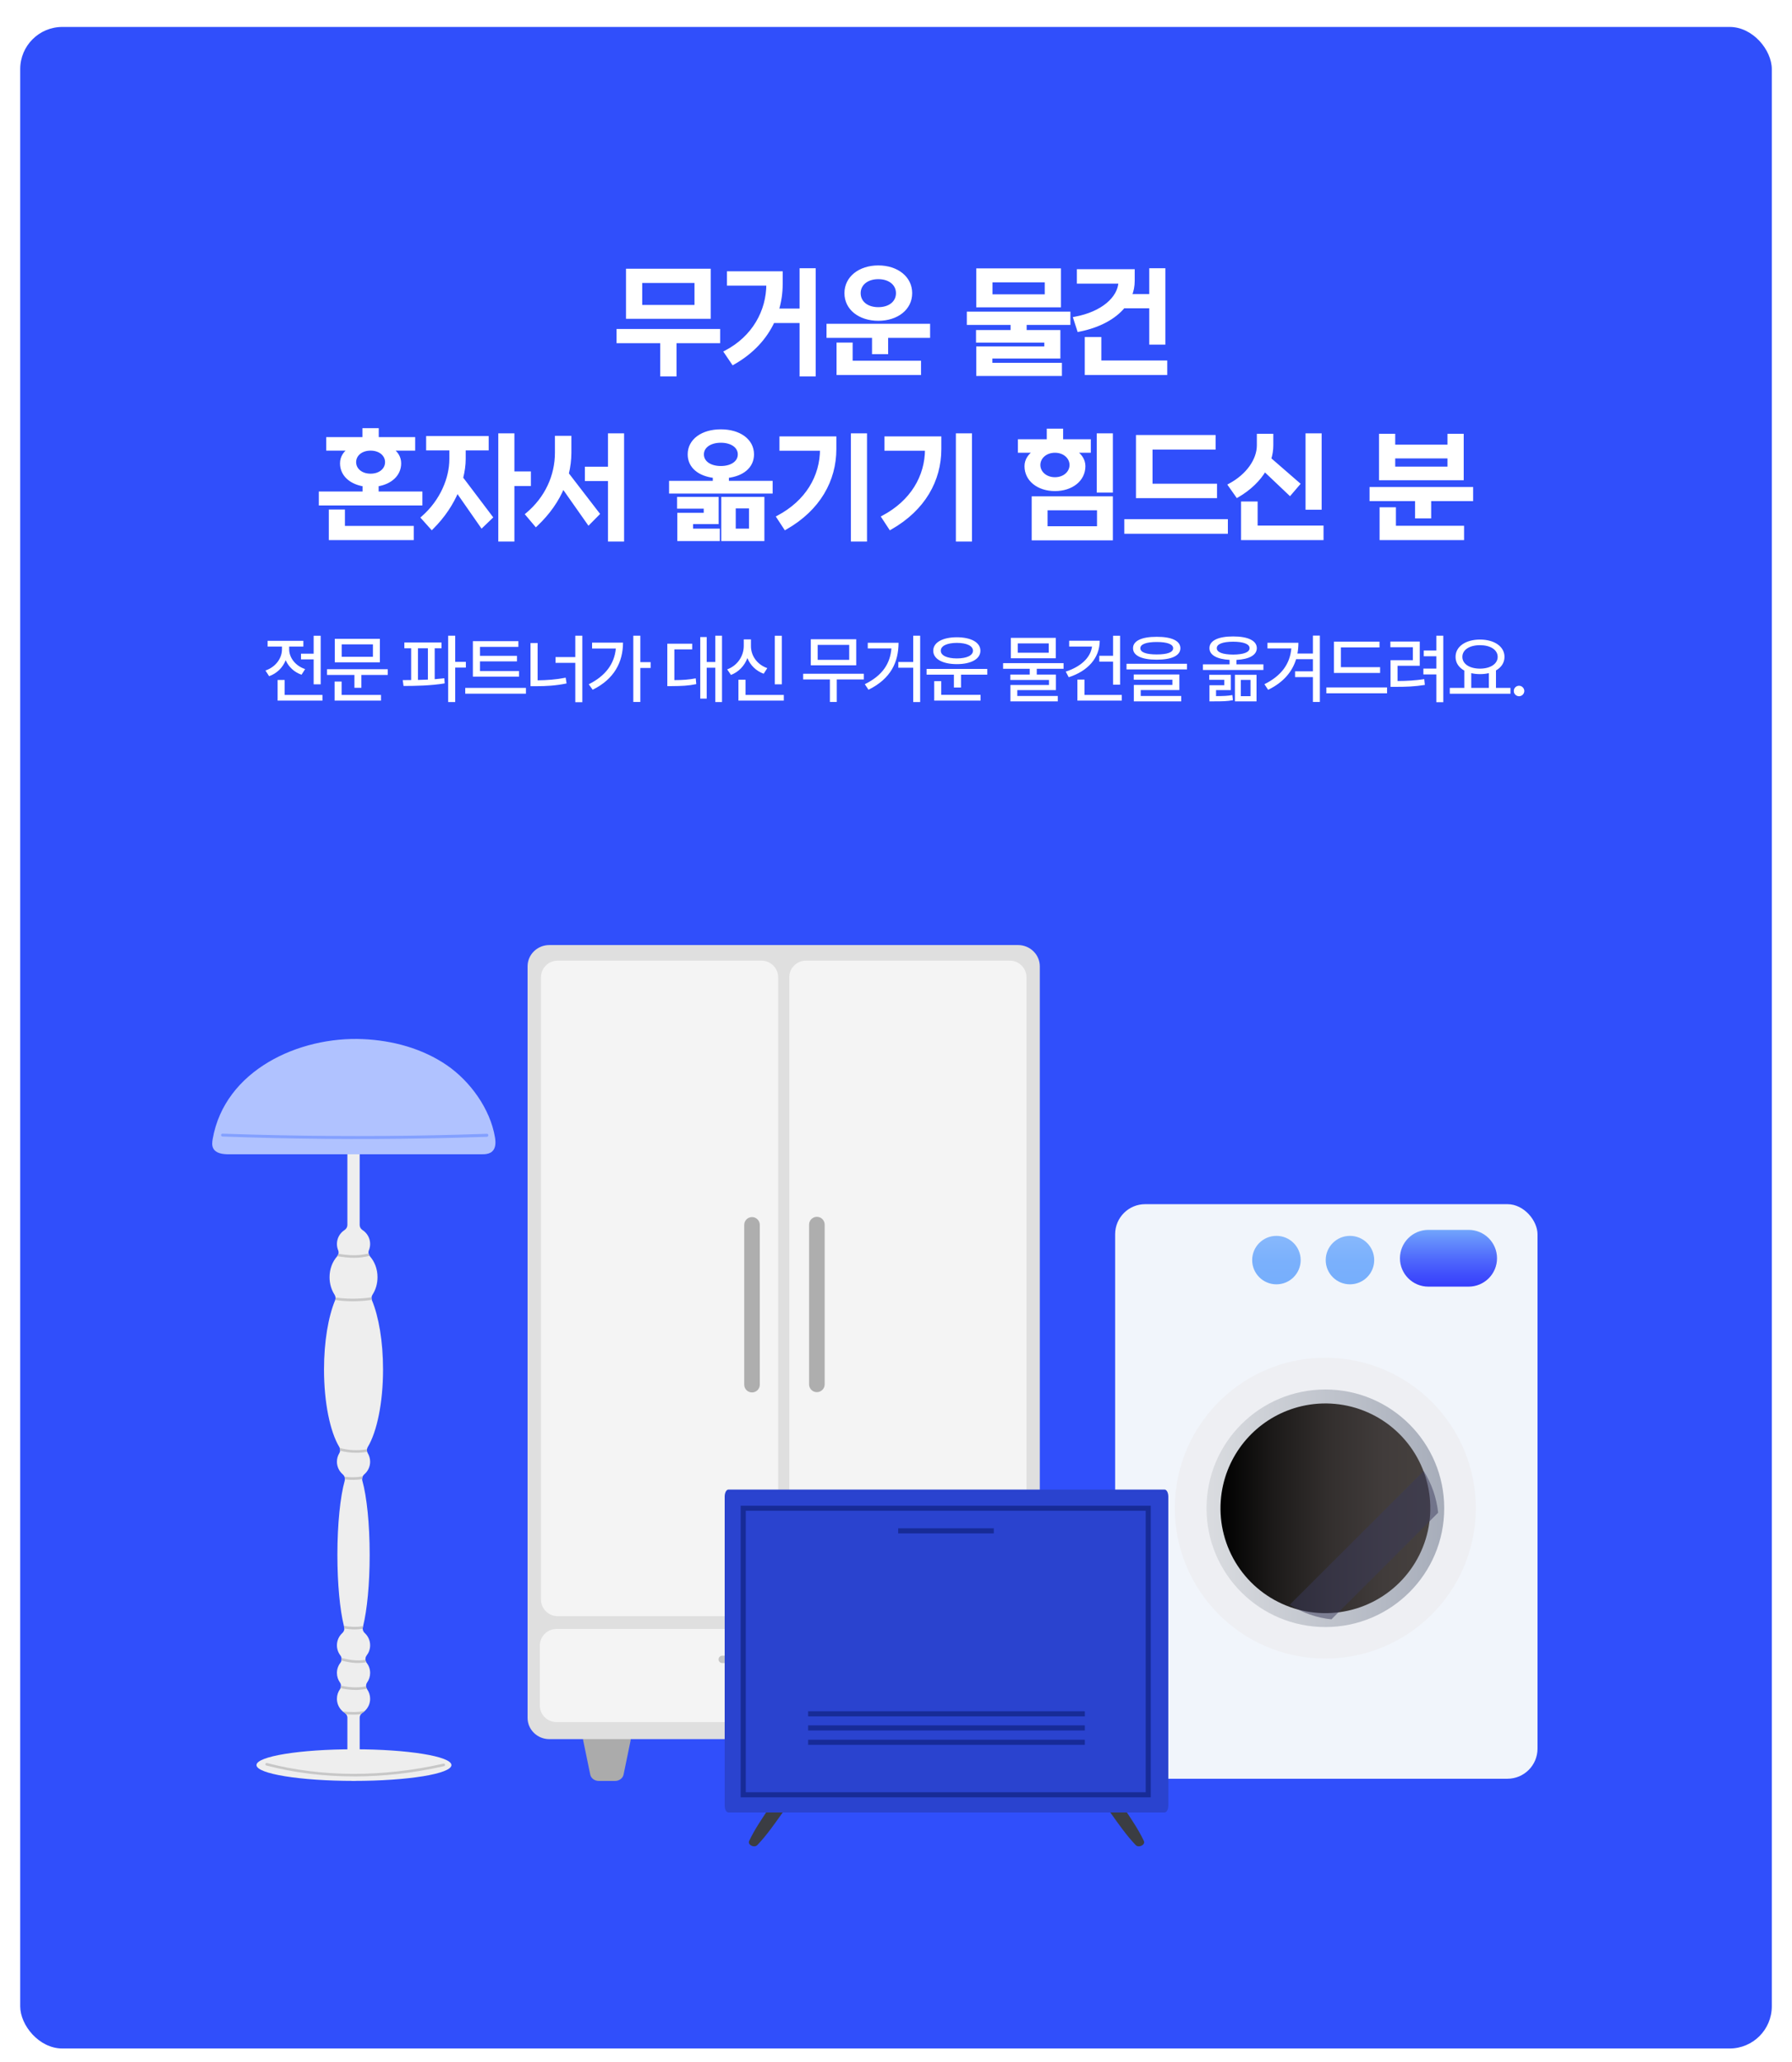 <svg width="1064" height="1224" viewBox="0 0 1064 1224" fill="none" xmlns="http://www.w3.org/2000/svg">
<g filter="url(#filter0_dd_33_1280)">
<rect x="12" y="2" width="1040" height="1200" rx="25" fill="#304FFB"/>
<path d="M268.045 1033.77C268.045 1038.96 242.141 1043.16 210.167 1043.16C178.193 1043.16 152.289 1038.96 152.289 1033.77C152.289 1028.58 178.193 1024.39 210.167 1024.39C242.141 1024.39 268.045 1028.58 268.045 1033.77Z" fill="#EEEEEE"/>
<path d="M215.384 862.358C215.125 862.86 214.988 863.423 215.004 863.986C215.004 864.29 215.034 864.609 215.125 864.898C217.757 874.283 219.491 890.514 219.491 908.995C219.491 926.305 217.97 941.638 215.612 951.221C215.566 951.419 215.521 951.616 215.475 951.799C215.384 952.134 215.353 952.468 215.353 952.818C215.384 953.776 215.81 954.719 216.555 955.389C218.533 957.199 219.765 959.785 219.765 962.66C219.765 964.926 219.004 967.01 217.711 968.683C217.133 969.428 216.89 970.356 216.996 971.254C217.042 971.756 217.194 972.258 217.468 972.699C217.544 972.821 217.62 972.942 217.711 973.064C219.004 974.737 219.765 976.821 219.765 979.087C219.765 981.187 219.111 983.134 217.985 984.731C217.513 985.4 217.3 986.221 217.361 987.012C217.392 987.53 217.544 988.016 217.802 988.473C217.848 988.579 217.909 988.686 217.985 988.777C219.111 990.374 219.765 992.321 219.765 994.42C219.765 997.234 218.593 999.759 216.692 1001.55C216.266 1001.98 215.779 1002.35 215.277 1002.68C214.912 1002.92 214.578 1003.21 214.319 1003.55C213.848 1004.16 213.559 1004.89 213.559 1005.68V1039.51C213.559 1040.51 213.148 1041.42 212.494 1042.09C211.824 1042.75 210.912 1043.16 209.908 1043.16C207.885 1043.16 206.257 1041.53 206.257 1039.51V1005.68C206.257 1004.93 206.014 1004.23 205.573 1003.65C205.299 1003.27 204.949 1002.94 204.538 1002.68C204.189 1002.45 203.839 1002.19 203.519 1001.93C201.39 1000.11 200.051 997.432 200.051 994.42C200.051 992.321 200.705 990.374 201.831 988.777C201.968 988.579 202.089 988.366 202.181 988.138C202.394 987.667 202.485 987.149 202.454 986.647C202.454 985.963 202.242 985.294 201.831 984.731C200.705 983.134 200.051 981.187 200.051 979.087C200.051 976.821 200.812 974.737 202.105 973.064C202.424 972.668 202.622 972.212 202.728 971.741C202.88 971.223 202.896 970.676 202.774 970.159C202.667 969.626 202.454 969.124 202.105 968.683C200.812 967.01 200.051 964.926 200.051 962.66C200.051 959.785 201.283 957.199 203.261 955.389C204.036 954.689 204.462 953.731 204.462 952.727C204.462 952.407 204.417 952.103 204.341 951.799C204.28 951.586 204.234 951.358 204.173 951.13C201.831 941.547 200.325 926.244 200.325 908.995C200.325 890.514 202.059 874.283 204.691 864.898C204.767 864.67 204.797 864.427 204.797 864.183C204.843 863.651 204.751 863.103 204.554 862.617C204.325 862.069 203.976 861.567 203.504 861.171C201.39 859.361 200.051 856.684 200.051 853.688C200.051 851.847 200.568 850.113 201.451 848.638C201.724 848.181 201.892 847.664 201.937 847.162C201.983 846.615 201.907 846.052 201.709 845.519C201.633 845.291 201.527 845.078 201.405 844.88C196.02 835.906 192.385 818.702 192.385 798.928C192.385 782.302 194.955 767.502 198.971 757.858C198.986 757.812 199.017 757.752 199.032 757.706C199.215 757.219 199.26 756.702 199.199 756.185C199.154 755.607 198.956 755.014 198.621 754.512C196.781 751.652 195.67 748.062 195.67 744.168C195.67 739.316 197.374 734.95 200.112 731.847C200.158 731.802 200.203 731.756 200.218 731.695C200.584 731.284 200.827 730.798 200.933 730.28C201.116 729.596 201.07 728.866 200.781 728.166C200.31 727.025 200.051 725.763 200.051 724.455C200.051 720.986 201.831 717.959 204.538 716.195C205.573 715.526 206.257 714.431 206.257 713.198V657.861C206.257 656.857 206.668 655.944 207.322 655.275C207.991 654.621 208.904 654.21 209.908 654.21C211.931 654.21 213.559 655.853 213.559 657.861V713.198C213.559 714.431 214.243 715.526 215.277 716.195C217.985 717.959 219.765 720.986 219.765 724.455C219.765 725.763 219.506 727.025 219.035 728.166C218.776 728.79 218.715 729.459 218.837 730.098C218.928 730.6 219.126 731.087 219.46 731.512C219.521 731.634 219.613 731.741 219.704 731.847C222.442 734.95 224.145 739.316 224.145 744.168C224.145 748.062 223.035 751.652 221.194 754.512C220.875 754.998 220.677 755.546 220.616 756.094C220.54 756.611 220.586 757.128 220.753 757.615C220.784 757.691 220.814 757.782 220.845 757.858C224.86 767.502 227.431 782.302 227.431 798.928C227.431 818.702 223.796 835.906 218.411 844.88C218.152 845.322 217.97 845.793 217.909 846.28C217.833 846.782 217.863 847.314 218 847.801C218.091 848.09 218.213 848.364 218.365 848.638C219.247 850.113 219.765 851.847 219.765 853.688C219.765 856.684 218.426 859.361 216.312 861.171C215.916 861.506 215.597 861.902 215.384 862.358Z" fill="#EEEEEE"/>
<path d="M220.754 757.615C216.449 758.269 212.388 758.436 209.269 758.436C205.679 758.436 202.333 758.178 199.032 757.706C199.215 757.219 199.26 756.702 199.2 756.185C202.455 756.657 205.756 756.915 209.269 756.915C212.357 756.915 216.373 756.748 220.617 756.094C220.541 756.611 220.586 757.128 220.754 757.615Z" fill="#C7C7C7"/>
<path d="M219.461 731.512C218.046 731.832 216.525 732.121 214.852 732.349C213.3 732.547 211.749 732.638 210.182 732.638C206.851 732.638 203.52 732.227 200.219 731.695C200.584 731.284 200.827 730.797 200.934 730.28C205.512 730.995 210.136 731.451 214.654 730.843C216.16 730.645 217.559 730.387 218.837 730.098C218.928 730.6 219.126 731.086 219.461 731.512Z" fill="#C7C7C7"/>
<path d="M218.001 847.801C215.841 848.181 213.651 848.364 211.46 848.364C208.251 848.364 205.041 847.953 201.938 847.162C201.984 846.615 201.908 846.052 201.71 845.52C206.958 846.98 212.555 847.238 217.91 846.28C217.834 846.782 217.864 847.314 218.001 847.801Z" fill="#C7C7C7"/>
<path d="M215.385 862.358C215.126 862.86 214.989 863.423 215.005 863.986C215.005 864.001 214.959 864.001 214.944 864.001C213.149 864.321 211.324 864.458 209.513 864.458C207.932 864.458 206.35 864.351 204.798 864.184C204.844 863.651 204.752 863.104 204.555 862.617C207.886 863.012 211.339 863.089 214.685 862.495C214.913 862.45 215.157 862.404 215.385 862.358Z" fill="#C7C7C7"/>
<path d="M215.613 951.22C215.567 951.418 215.521 951.616 215.476 951.798C215.384 952.133 215.354 952.467 215.354 952.817C215.263 952.848 215.156 952.863 215.065 952.878C213.605 953.137 212.129 953.243 210.654 953.243C208.57 953.243 206.501 953.03 204.463 952.726C204.463 952.407 204.417 952.102 204.341 951.798C204.28 951.585 204.235 951.357 204.174 951.129C207.672 951.692 211.323 951.996 214.806 951.388C215.08 951.342 215.339 951.281 215.613 951.22Z" fill="#C7C7C7"/>
<path d="M217.468 972.698C215.932 973.018 214.304 973.17 212.631 973.17C212.266 973.17 211.901 973.155 211.536 973.155C208.539 973.033 205.603 972.47 202.729 971.74C202.881 971.223 202.896 970.675 202.774 970.158C205.664 970.934 208.615 971.512 211.597 971.634C213.483 971.71 215.293 971.588 216.996 971.253C217.042 971.755 217.194 972.257 217.468 972.698Z" fill="#C7C7C7"/>
<path d="M217.803 988.472C216.145 988.837 214.411 989.065 212.632 989.141C212.175 989.141 211.719 989.172 211.247 989.172C208.084 989.172 204.996 988.73 202.182 988.137C202.395 987.666 202.486 987.148 202.455 986.646C205.589 987.316 209.057 987.772 212.571 987.62C214.229 987.544 215.826 987.346 217.362 987.012C217.393 987.529 217.545 988.015 217.803 988.472Z" fill="#C7C7C7"/>
<path d="M216.692 1001.55C216.266 1001.98 215.78 1002.35 215.278 1002.68C214.913 1002.92 214.578 1003.21 214.319 1003.55C212.844 1003.75 211.338 1003.82 209.802 1003.82C208.402 1003.82 206.988 1003.76 205.573 1003.65C205.299 1003.27 204.949 1002.94 204.539 1002.68C204.189 1002.45 203.839 1002.19 203.52 1001.93C208.098 1002.41 212.646 1002.56 216.692 1001.55Z" fill="#C7C7C7"/>
<path d="M210.258 1040.49C192.233 1040.49 174.694 1038.33 158.145 1034.03C157.734 1033.92 157.491 1033.51 157.597 1033.1C157.704 1032.69 158.13 1032.45 158.525 1032.55C190.894 1041 227.127 1041.12 263.299 1032.92C263.71 1032.81 264.12 1033.09 264.212 1033.5C264.303 1033.91 264.044 1034.32 263.633 1034.41C245.7 1038.47 227.735 1040.51 210.243 1040.51L210.258 1040.49Z" fill="#C7C7C7"/>
<path d="M287.535 671.15C286.844 671.2 286.153 671.2 285.478 671.2C235.648 671.2 185.817 671.2 135.986 671.2C132.412 671.2 128.097 670.762 126.546 667.542C125.754 665.89 125.973 663.952 126.276 662.148C133.441 621.218 177.54 601.141 215.486 602.827C233.085 603.602 250.752 608.356 265.283 618.302C279.056 627.725 291.024 644.11 293.873 661.035C294.379 664.019 294.463 667.542 292.188 669.565C290.923 670.678 289.238 671.049 287.518 671.167L287.535 671.15Z" fill="#B0C2FF"/>
<g style="mix-blend-mode:multiply" opacity="0.5">
<path d="M289.085 659.03C248.324 660.463 207.529 660.732 166.751 659.906C155.186 659.67 143.639 659.367 132.075 658.962C130.996 658.929 130.996 660.614 132.075 660.648C172.836 662.148 213.631 662.502 254.41 661.744C265.974 661.525 277.521 661.221 289.085 660.834C290.249 660.8 290.249 658.996 289.085 659.03Z" fill="#567DFF"/>
</g>
<path d="M346.293 1019.25L350.455 1039.41C350.904 1041.6 353.063 1043.2 355.586 1043.2H365.114C367.629 1043.2 369.788 1041.61 370.245 1039.41L374.407 1019.25C374.99 1016.42 372.531 1013.8 369.276 1013.8H351.424C348.169 1013.8 345.71 1016.42 346.293 1019.25Z" fill="#ABABAB"/>
<path d="M589.82 1019.25L585.659 1039.41C585.209 1041.6 583.05 1043.2 580.528 1043.2H570.999C568.484 1043.2 566.325 1041.61 565.868 1039.41L561.706 1019.25C561.123 1016.42 563.582 1013.8 566.837 1013.8H584.689C587.944 1013.8 590.403 1016.42 589.82 1019.25Z" fill="#ABABAB"/>
<path d="M604.479 1018.37H326.152C319.027 1018.37 313.25 1012.72 313.25 1005.74V559.631C313.25 552.654 319.027 547 326.152 547H604.479C611.604 547 617.381 552.654 617.381 559.631V1005.74C617.381 1012.72 611.604 1018.37 604.479 1018.37Z" fill="#DFDFDF"/>
<path d="M452.124 556.254H331.101C325.633 556.254 321.201 560.682 321.201 566.145V935.483C321.201 940.946 325.633 945.374 331.101 945.374H452.124C457.591 945.374 462.024 940.946 462.024 935.483V566.145C462.024 560.682 457.591 556.254 452.124 556.254Z" fill="#F4F4F4"/>
<path d="M599.557 556.254H478.533C473.066 556.254 468.634 560.682 468.634 566.145V935.483C468.634 940.946 473.066 945.374 478.533 945.374H599.557C605.024 945.374 609.456 940.946 609.456 935.483V566.145C609.456 560.682 605.024 556.254 599.557 556.254Z" fill="#F4F4F4"/>
<path d="M599.159 952.973H330.425C324.958 952.973 320.525 957.401 320.525 962.863V998.371C320.525 1003.83 324.958 1008.26 330.425 1008.26H599.159C604.627 1008.26 609.059 1003.83 609.059 998.371V962.863C609.059 957.401 604.627 952.973 599.159 952.973Z" fill="#F4F4F4"/>
<path d="M451.13 807.941C451.13 810.492 449.057 812.563 446.504 812.563C443.942 812.563 441.877 810.492 441.877 807.941V713.104C441.877 710.553 443.95 708.481 446.504 708.481C449.065 708.481 451.13 710.553 451.13 713.104V807.941Z" fill="#AEAEAE"/>
<path d="M489.644 807.779C489.644 810.33 487.571 812.401 485.017 812.401C482.456 812.401 480.391 810.33 480.391 807.779V712.942C480.391 710.39 482.464 708.319 485.017 708.319C487.579 708.319 489.644 710.39 489.644 712.942V807.779Z" fill="#AEAEAE"/>
<path d="M504.136 971.025C504.136 972.222 503.166 973.191 501.968 973.191H428.802C427.604 973.191 426.635 972.222 426.635 971.025C426.635 969.828 427.604 968.859 428.802 968.859H501.968C503.166 968.859 504.136 969.828 504.136 971.025Z" fill="#C5C5C5"/>
<rect x="662.115" y="700.812" width="250.781" height="341.062" rx="17.833" fill="#F1F5FB"/>
<path d="M871.998 716.068H848.075C838.766 716.068 831.219 723.609 831.219 732.911C831.219 742.213 838.766 749.754 848.075 749.754H871.998C881.308 749.754 888.855 742.213 888.855 732.911C888.855 723.609 881.308 716.068 871.998 716.068Z" fill="url(#paint0_linear_33_1280)"/>
<path d="M801.537 748.39C809.487 748.39 815.932 741.95 815.932 734.005C815.932 726.061 809.487 719.621 801.537 719.621C793.586 719.621 787.141 726.061 787.141 734.005C787.141 741.95 793.586 748.39 801.537 748.39Z" fill="url(#paint1_linear_33_1280)"/>
<path d="M757.876 748.392C765.827 748.392 772.272 741.952 772.272 734.007C772.272 726.063 765.827 719.623 757.876 719.623C749.926 719.623 743.48 726.063 743.48 734.007C743.48 741.952 749.926 748.392 757.876 748.392Z" fill="url(#paint2_linear_33_1280)"/>
<path d="M876.09 886.748C879.129 837.529 841.66 795.168 792.402 792.132C743.144 789.096 700.75 826.534 697.711 875.753C694.672 924.971 732.14 967.332 781.398 970.369C830.657 973.405 873.051 935.967 876.09 886.748Z" fill="#EEEFF3"/>
<path d="M786.935 951.836C825.908 951.836 857.501 920.267 857.501 881.326C857.501 842.385 825.908 810.816 786.935 810.816C747.963 810.816 716.369 842.385 716.369 881.326C716.369 920.267 747.963 951.836 786.935 951.836Z" fill="url(#paint3_linear_33_1280)"/>
<path d="M772.697 820.752C785.886 817.653 799.727 818.935 812.121 824.404C824.515 829.873 834.787 839.23 841.38 851.057C847.973 862.884 850.527 876.537 848.655 889.945C846.783 903.353 840.587 915.786 831.006 925.359C821.426 934.932 808.983 941.122 795.564 942.993C782.145 944.863 768.482 942.312 756.645 935.724C744.809 929.137 735.444 918.873 729.971 906.489C724.498 894.104 723.215 880.275 726.316 867.096C728.974 855.828 734.722 845.523 742.914 837.337C751.107 829.151 761.42 823.408 772.697 820.752Z" fill="url(#paint4_linear_33_1280)"/>
<g style="mix-blend-mode:screen" opacity="0.5">
<path d="M853.894 883.952L790.535 947.26C781.724 946.327 773.249 943.371 765.771 938.622L845.305 859.208C850.04 866.683 852.979 875.152 853.894 883.952Z" fill="#3A3959"/>
</g>
<path d="M449.644 1081.28C455.235 1075.42 459.727 1068.88 464.359 1062.44C467.33 1058.31 470.207 1054.09 473.084 1049.92C474.558 1047.77 476.547 1045.55 475.868 1042.91C475.424 1041.23 473.201 1040.24 471.33 1040.68C468.429 1041.37 467.049 1044.09 465.622 1046.13C462.721 1050.31 459.82 1054.48 457.013 1058.71C452.638 1065.27 448.124 1071.8 444.802 1078.83C443.726 1081.11 447.843 1083.14 449.644 1081.26V1081.28Z" fill="#3B3D43"/>
<path d="M679.173 1078.82C675.852 1071.79 671.338 1065.27 666.965 1058.71C664.158 1054.47 661.235 1050.32 658.358 1046.13C656.931 1044.07 655.551 1041.35 652.651 1040.68C650.804 1040.24 648.558 1041.23 648.114 1042.91C647.412 1045.52 649.4 1047.77 650.897 1049.92C653.797 1054.11 656.651 1058.3 659.621 1062.43C664.228 1068.85 668.742 1075.41 674.332 1081.27C676.109 1083.13 680.249 1081.12 679.173 1078.84V1078.82Z" fill="#3B3D43"/>
<path d="M691.478 870.229H432.495C431.272 870.229 430.281 872.087 430.281 874.379V1057.77C430.281 1060.06 431.272 1061.92 432.495 1061.92H691.478C692.701 1061.92 693.692 1060.06 693.692 1057.77V874.379C693.692 872.087 692.701 870.229 691.478 870.229Z" fill="#2A43CF"/>
<path d="M683.26 1052.92H439.771V879.818H683.26V1052.92ZM442.77 1049.9H680.262V882.817H442.794V1049.9H442.77Z" fill="#172B97"/>
<path d="M590.067 893.224H533.299V896.247H590.067V893.224Z" fill="#172B97"/>
<path d="M644.117 1001.83H479.834V1004.85H644.117V1001.83Z" fill="#172B97"/>
<path d="M644.117 1018.73H479.834V1021.75H644.117V1018.73Z" fill="#172B97"/>
<path d="M644.117 1010.2H479.834V1013.23H644.117V1010.2Z" fill="#172B97"/>
<path d="M420.988 174.24V146.52H372.688V174.24H420.988ZM380.318 152.96H413.358V168.01H380.318V152.96ZM367.088 188.73H392.988V208.47H400.688V188.73H426.588V182.29H367.088V188.73ZM483.319 208.47V146.24H475.759V170.18H461.409C462.949 165.14 463.719 159.89 463.719 154.57V148.06H432.639V154.57H456.019C456.019 170.74 447.549 186.35 430.889 195.03L435.299 201.54C446.709 195.1 454.479 186.42 458.959 176.76H475.759V208.47H483.319ZM521.499 175.43C532.629 175.43 540.609 169.06 540.609 160.03C540.609 151 532.629 144.56 521.499 144.56C510.369 144.56 502.389 151 502.389 160.03C502.389 169.06 510.369 175.43 521.499 175.43ZM521.499 169.34C514.569 169.34 510.019 165.49 510.019 160.03C510.019 154.64 514.569 150.72 521.499 150.72C528.429 150.72 532.979 154.64 532.979 160.03C532.979 165.49 528.429 169.34 521.499 169.34ZM491.749 185.58H518.769V195.24H526.329V185.58H551.249V179.21H491.749V185.58ZM545.859 207.63V201.12H505.259V190.34H497.699V207.63H545.859ZM628.951 167.45V146.31H580.651V167.45H628.951ZM588.281 152.61H621.321V161.71H588.281V152.61ZM629.511 208.19V202.38H588.211V197.83H628.601V182.92H608.581V177.88H634.551V172H575.051V177.88H601.021V182.92H580.511V188.38H621.041V192.65H580.651V208.19H629.511ZM690.931 189.57V146.24H683.371V161.57H670.981C672.171 158.77 672.731 155.76 672.731 152.68V146.8H640.391V153.38H665.101C664.681 163.04 654.601 172 638.291 175.01L640.531 181.94C652.641 179.56 661.671 174.52 667.061 168.01H683.371V189.57H690.931ZM692.051 207.63V200.98H652.921V187.05H645.081V207.63H692.051ZM249.791 285.05V278.75H223.821V273.78C231.801 272.59 237.191 267.76 237.191 261.04C237.191 257.4 235.231 254.46 231.941 252.5H245.521V246.48H223.891V241.16H216.191V246.48H194.701V252.5H208.141C204.851 254.46 202.891 257.4 202.891 261.04C202.891 267.76 208.281 272.59 216.261 273.78V278.75H190.291V285.05H249.791ZM220.041 268.18C214.511 268.18 210.451 264.89 210.451 260.34C210.451 255.79 214.511 252.5 220.041 252.5C225.571 252.5 229.631 255.79 229.631 260.34C229.631 264.89 225.571 268.18 220.041 268.18ZM244.681 305.63V299.19H203.801V289.46H196.241V305.63H244.681ZM304.421 306.47V273.5H314.221V266.85H304.421V244.24H296.861V306.47H304.421ZM254.021 245.85V252.36H267.811V258.52C267.811 269.65 262.491 283.3 251.011 293.31L256.401 299.33C263.331 292.47 268.301 284.84 271.451 277.28L286.081 298.28L291.541 293.03L273.971 269.79C274.951 265.87 275.511 262.09 275.511 258.52V252.36H289.161V245.85H254.021ZM369.551 306.47V244.24H361.991V264.05H348.271V270.56H361.991V306.47H369.551ZM330.491 245.71V254.67C330.491 268.53 324.471 281.76 312.991 291.35L318.241 297.58C325.591 290.65 330.981 282.95 334.271 274.83L349.531 296.53L354.991 291L336.721 267.27C337.701 263.14 338.261 258.87 338.261 254.67V245.71H330.491ZM457.754 277.98V272.45H431.784V268.74C440.674 267.76 446.694 263.07 446.694 255.72C446.694 247.39 438.924 241.86 428.004 241.86C417.084 241.86 409.314 247.39 409.314 255.72C409.314 263.07 415.334 267.76 424.224 268.74V272.45H398.254V277.98H457.754ZM428.004 263.63C421.494 263.63 416.944 260.48 416.944 255.72C416.944 251.03 421.494 247.81 428.004 247.81C434.514 247.81 439.064 251.03 439.064 255.72C439.064 260.48 434.514 263.63 428.004 263.63ZM426.394 306.19V300.8H410.504V296.11H425.694V281.97H403.014V286.94H418.834V291.42H403.154V306.19H426.394ZM452.854 306.19V281.97H429.264V306.19H452.854ZM435.844 286.8H445.714V300.8H435.844V286.8ZM513.784 306.47V244.24H506.224V306.47H513.784ZM466.324 299.47C486.274 288.13 495.584 270.91 495.584 252.57V246.06H463.804V252.57H487.884C487.884 269.02 479.064 283.93 462.054 292.96L466.324 299.47ZM576.114 306.47V244.24H568.554V306.47H576.114ZM528.654 299.47C548.604 288.13 557.914 270.91 557.914 252.57V246.06H526.134V252.57H550.214C550.214 269.02 541.394 283.93 524.384 292.96L528.654 299.47ZM626.376 276.51C636.456 276.51 643.456 270.63 643.456 262.72C643.456 259.08 641.286 255.86 637.646 253.76H646.676V247.74H630.226V241.44H622.526V247.74H605.376V253.76H615.106C611.466 255.86 609.296 259.08 609.296 262.72C609.296 270.63 616.296 276.51 626.376 276.51ZM659.766 277.42V244.24H652.206V277.42H659.766ZM626.376 270.28C620.776 270.28 616.716 266.57 616.716 262.02C616.716 257.47 620.776 253.76 626.376 253.76C631.976 253.76 636.036 257.47 636.036 262.02C636.036 266.57 631.976 270.28 626.376 270.28ZM659.766 305.77V281.62H613.566V305.77H659.766ZM620.986 287.92H652.346V299.4H620.986V287.92ZM721.606 280.71V274.13H683.316V251.87H720.766V245.22H675.476V280.71H721.606ZM728.046 301.85V295.2H668.546V301.85H728.046ZM783.727 287.57V244.24H776.167V287.57H783.727ZM747.257 244.52V250.33C747.257 259.01 740.887 268.25 730.177 273.99L734.657 280.36C742.007 276.09 747.467 270.7 750.897 264.89L765.877 279.1L770.847 273.29L753.767 258.45C754.607 255.79 755.027 253.06 755.027 250.33V244.52H747.257ZM784.847 305.63V298.98H745.717V284.7H737.877V305.63H784.847ZM827.409 244.52H819.779V270.07H868.079V244.52H860.449V250.96H827.409V244.52ZM827.409 263.98V257.12H860.449V263.98H827.409ZM814.179 282.46H841.199V292.75H848.759V282.46H873.679V276.09H814.179V282.46ZM868.289 305.63V299.12H827.829V288.13H820.129V305.63H868.289Z" fill="white"/>
<path d="M420.988 174.24V175.24H421.988V174.24H420.988ZM420.988 146.52H421.988V145.52H420.988V146.52ZM372.688 146.52V145.52H371.688V146.52H372.688ZM372.688 174.24H371.688V175.24H372.688V174.24ZM380.318 152.96V151.96H379.318V152.96H380.318ZM413.358 152.96H414.358V151.96H413.358V152.96ZM413.358 168.01V169.01H414.358V168.01H413.358ZM380.318 168.01H379.318V169.01H380.318V168.01ZM367.088 188.73H366.088V189.73H367.088V188.73ZM392.988 188.73H393.988V187.73H392.988V188.73ZM392.988 208.47H391.988V209.47H392.988V208.47ZM400.688 208.47V209.47H401.688V208.47H400.688ZM400.688 188.73V187.73H399.688V188.73H400.688ZM426.588 188.73V189.73H427.588V188.73H426.588ZM426.588 182.29H427.588V181.29H426.588V182.29ZM367.088 182.29V181.29H366.088V182.29H367.088ZM421.988 174.24V146.52H419.988V174.24H421.988ZM420.988 145.52H372.688V147.52H420.988V145.52ZM371.688 146.52V174.24H373.688V146.52H371.688ZM372.688 175.24H420.988V173.24H372.688V175.24ZM380.318 153.96H413.358V151.96H380.318V153.96ZM412.358 152.96V168.01H414.358V152.96H412.358ZM413.358 167.01H380.318V169.01H413.358V167.01ZM381.318 168.01V152.96H379.318V168.01H381.318ZM367.088 189.73H392.988V187.73H367.088V189.73ZM391.988 188.73V208.47H393.988V188.73H391.988ZM392.988 209.47H400.688V207.47H392.988V209.47ZM401.688 208.47V188.73H399.688V208.47H401.688ZM400.688 189.73H426.588V187.73H400.688V189.73ZM427.588 188.73V182.29H425.588V188.73H427.588ZM426.588 181.29H367.088V183.29H426.588V181.29ZM366.088 182.29V188.73H368.088V182.29H366.088ZM483.319 208.47V209.47H484.319V208.47H483.319ZM483.319 146.24H484.319V145.24H483.319V146.24ZM475.759 146.24V145.24H474.759V146.24H475.759ZM475.759 170.18V171.18H476.759V170.18H475.759ZM461.409 170.18L460.452 169.888L460.057 171.18H461.409V170.18ZM463.719 148.06H464.719V147.06H463.719V148.06ZM432.639 148.06V147.06H431.639V148.06H432.639ZM432.639 154.57H431.639V155.57H432.639V154.57ZM456.019 154.57H457.019V153.57H456.019V154.57ZM430.889 195.03L430.426 194.143L429.431 194.662L430.061 195.591L430.889 195.03ZM435.299 201.54L434.471 202.101L434.988 202.864L435.79 202.411L435.299 201.54ZM458.959 176.76V175.76H458.32L458.051 176.339L458.959 176.76ZM475.759 176.76H476.759V175.76H475.759V176.76ZM475.759 208.47H474.759V209.47H475.759V208.47ZM484.319 208.47V146.24H482.319V208.47H484.319ZM483.319 145.24H475.759V147.24H483.319V145.24ZM474.759 146.24V170.18H476.759V146.24H474.759ZM475.759 169.18H461.409V171.18H475.759V169.18ZM462.365 170.472C463.935 165.335 464.719 159.987 464.719 154.57H462.719C462.719 159.793 461.963 164.945 460.452 169.888L462.365 170.472ZM464.719 154.57V148.06H462.719V154.57H464.719ZM463.719 147.06H432.639V149.06H463.719V147.06ZM431.639 148.06V154.57H433.639V148.06H431.639ZM432.639 155.57H456.019V153.57H432.639V155.57ZM455.019 154.57C455.019 170.376 446.749 185.639 430.426 194.143L431.351 195.917C448.349 187.061 457.019 171.104 457.019 154.57H455.019ZM430.061 195.591L434.471 202.101L436.126 200.979L431.716 194.469L430.061 195.591ZM435.79 202.411C447.372 195.874 455.293 187.041 459.866 177.181L458.051 176.339C453.664 185.799 446.045 194.326 434.807 200.669L435.79 202.411ZM458.959 177.76H475.759V175.76H458.959V177.76ZM474.759 176.76V208.47H476.759V176.76H474.759ZM475.759 209.47H483.319V207.47H475.759V209.47ZM491.749 185.58H490.749V186.58H491.749V185.58ZM518.769 185.58H519.769V184.58H518.769V185.58ZM518.769 195.24H517.769V196.24H518.769V195.24ZM526.329 195.24V196.24H527.329V195.24H526.329ZM526.329 185.58V184.58H525.329V185.58H526.329ZM551.249 185.58V186.58H552.249V185.58H551.249ZM551.249 179.21H552.249V178.21H551.249V179.21ZM491.749 179.21V178.21H490.749V179.21H491.749ZM545.859 207.63V208.63H546.859V207.63H545.859ZM545.859 201.12H546.859V200.12H545.859V201.12ZM505.259 201.12H504.259V202.12H505.259V201.12ZM505.259 190.34H506.259V189.34H505.259V190.34ZM497.699 190.34V189.34H496.699V190.34H497.699ZM497.699 207.63H496.699V208.63H497.699V207.63ZM521.499 176.43C532.966 176.43 541.609 169.805 541.609 160.03H539.609C539.609 168.315 532.292 174.43 521.499 174.43V176.43ZM541.609 160.03C541.609 150.26 532.972 143.56 521.499 143.56V145.56C532.285 145.56 539.609 151.74 539.609 160.03H541.609ZM521.499 143.56C510.025 143.56 501.389 150.26 501.389 160.03H503.389C503.389 151.74 510.712 145.56 521.499 145.56V143.56ZM501.389 160.03C501.389 169.805 510.032 176.43 521.499 176.43V174.43C510.706 174.43 503.389 168.315 503.389 160.03H501.389ZM521.499 168.34C518.213 168.34 515.583 167.428 513.794 165.96C512.021 164.504 511.019 162.459 511.019 160.03H509.019C509.019 163.061 510.291 165.671 512.525 167.505C514.745 169.327 517.855 170.34 521.499 170.34V168.34ZM511.019 160.03C511.019 157.638 512.019 155.592 513.796 154.125C515.586 152.648 518.217 151.72 521.499 151.72V149.72C517.85 149.72 514.741 150.752 512.523 152.582C510.293 154.423 509.019 157.032 509.019 160.03H511.019ZM521.499 151.72C524.78 151.72 527.411 152.648 529.201 154.125C530.978 155.592 531.979 157.638 531.979 160.03H533.979C533.979 157.032 532.704 154.423 530.474 152.582C528.257 150.752 525.147 149.72 521.499 149.72V151.72ZM531.979 160.03C531.979 162.459 530.976 164.504 529.203 165.96C527.415 167.428 524.785 168.34 521.499 168.34V170.34C525.143 170.34 528.253 169.327 530.472 167.505C532.706 165.671 533.979 163.061 533.979 160.03H531.979ZM491.749 186.58H518.769V184.58H491.749V186.58ZM517.769 185.58V195.24H519.769V185.58H517.769ZM518.769 196.24H526.329V194.24H518.769V196.24ZM527.329 195.24V185.58H525.329V195.24H527.329ZM526.329 186.58H551.249V184.58H526.329V186.58ZM552.249 185.58V179.21H550.249V185.58H552.249ZM551.249 178.21H491.749V180.21H551.249V178.21ZM490.749 179.21V185.58H492.749V179.21H490.749ZM546.859 207.63V201.12H544.859V207.63H546.859ZM545.859 200.12H505.259V202.12H545.859V200.12ZM506.259 201.12V190.34H504.259V201.12H506.259ZM505.259 189.34H497.699V191.34H505.259V189.34ZM496.699 190.34V207.63H498.699V190.34H496.699ZM497.699 208.63H545.859V206.63H497.699V208.63ZM628.951 167.45V168.45H629.951V167.45H628.951ZM628.951 146.31H629.951V145.31H628.951V146.31ZM580.651 146.31V145.31H579.651V146.31H580.651ZM580.651 167.45H579.651V168.45H580.651V167.45ZM588.281 152.61V151.61H587.281V152.61H588.281ZM621.321 152.61H622.321V151.61H621.321V152.61ZM621.321 161.71V162.71H622.321V161.71H621.321ZM588.281 161.71H587.281V162.71H588.281V161.71ZM629.511 208.19V209.19H630.511V208.19H629.511ZM629.511 202.38H630.511V201.38H629.511V202.38ZM588.211 202.38H587.211V203.38H588.211V202.38ZM588.211 197.83V196.83H587.211V197.83H588.211ZM628.601 197.83V198.83H629.601V197.83H628.601ZM628.601 182.92H629.601V181.92H628.601V182.92ZM608.581 182.92H607.581V183.92H608.581V182.92ZM608.581 177.88V176.88H607.581V177.88H608.581ZM634.551 177.88V178.88H635.551V177.88H634.551ZM634.551 172H635.551V171H634.551V172ZM575.051 172V171H574.051V172H575.051ZM575.051 177.88H574.051V178.88H575.051V177.88ZM601.021 177.88H602.021V176.88H601.021V177.88ZM601.021 182.92V183.92H602.021V182.92H601.021ZM580.511 182.92V181.92H579.511V182.92H580.511ZM580.511 188.38H579.511V189.38H580.511V188.38ZM621.041 188.38H622.041V187.38H621.041V188.38ZM621.041 192.65V193.65H622.041V192.65H621.041ZM580.651 192.65V191.65H579.651V192.65H580.651ZM580.651 208.19H579.651V209.19H580.651V208.19ZM629.951 167.45V146.31H627.951V167.45H629.951ZM628.951 145.31H580.651V147.31H628.951V145.31ZM579.651 146.31V167.45H581.651V146.31H579.651ZM580.651 168.45H628.951V166.45H580.651V168.45ZM588.281 153.61H621.321V151.61H588.281V153.61ZM620.321 152.61V161.71H622.321V152.61H620.321ZM621.321 160.71H588.281V162.71H621.321V160.71ZM589.281 161.71V152.61H587.281V161.71H589.281ZM630.511 208.19V202.38H628.511V208.19H630.511ZM629.511 201.38H588.211V203.38H629.511V201.38ZM589.211 202.38V197.83H587.211V202.38H589.211ZM588.211 198.83H628.601V196.83H588.211V198.83ZM629.601 197.83V182.92H627.601V197.83H629.601ZM628.601 181.92H608.581V183.92H628.601V181.92ZM609.581 182.92V177.88H607.581V182.92H609.581ZM608.581 178.88H634.551V176.88H608.581V178.88ZM635.551 177.88V172H633.551V177.88H635.551ZM634.551 171H575.051V173H634.551V171ZM574.051 172V177.88H576.051V172H574.051ZM575.051 178.88H601.021V176.88H575.051V178.88ZM600.021 177.88V182.92H602.021V177.88H600.021ZM601.021 181.92H580.511V183.92H601.021V181.92ZM579.511 182.92V188.38H581.511V182.92H579.511ZM580.511 189.38H621.041V187.38H580.511V189.38ZM620.041 188.38V192.65H622.041V188.38H620.041ZM621.041 191.65H580.651V193.65H621.041V191.65ZM579.651 192.65V208.19H581.651V192.65H579.651ZM580.651 209.19H629.511V207.19H580.651V209.19ZM690.931 189.57V190.57H691.931V189.57H690.931ZM690.931 146.24H691.931V145.24H690.931V146.24ZM683.371 146.24V145.24H682.371V146.24H683.371ZM683.371 161.57V162.57H684.371V161.57H683.371ZM670.981 161.57L670.061 161.179L669.47 162.57H670.981V161.57ZM672.731 146.8H673.731V145.8H672.731V146.8ZM640.391 146.8V145.8H639.391V146.8H640.391ZM640.391 153.38H639.391V154.38H640.391V153.38ZM665.101 153.38L666.1 153.423L666.146 152.38H665.101V153.38ZM638.291 175.01L638.11 174.027L636.989 174.233L637.34 175.318L638.291 175.01ZM640.531 181.94L639.58 182.248L639.853 183.092L640.724 182.921L640.531 181.94ZM667.061 168.01V167.01H666.591L666.291 167.372L667.061 168.01ZM683.371 168.01H684.371V167.01H683.371V168.01ZM683.371 189.57H682.371V190.57H683.371V189.57ZM692.051 207.63V208.63H693.051V207.63H692.051ZM692.051 200.98H693.051V199.98H692.051V200.98ZM652.921 200.98H651.921V201.98H652.921V200.98ZM652.921 187.05H653.921V186.05H652.921V187.05ZM645.081 187.05V186.05H644.081V187.05H645.081ZM645.081 207.63H644.081V208.63H645.081V207.63ZM691.931 189.57V146.24H689.931V189.57H691.931ZM690.931 145.24H683.371V147.24H690.931V145.24ZM682.371 146.24V161.57H684.371V146.24H682.371ZM683.371 160.57H670.981V162.57H683.371V160.57ZM671.902 161.961C673.149 159.026 673.731 155.882 673.731 152.68H671.731C671.731 155.638 671.194 158.514 670.061 161.179L671.902 161.961ZM673.731 152.68V146.8H671.731V152.68H673.731ZM672.731 145.8H640.391V147.8H672.731V145.8ZM639.391 146.8V153.38H641.391V146.8H639.391ZM640.391 154.38H665.101V152.38H640.391V154.38ZM664.102 153.337C663.713 162.284 654.261 171.046 638.11 174.027L638.473 175.993C654.942 172.954 665.65 163.796 666.1 153.423L664.102 153.337ZM637.34 175.318L639.58 182.248L641.483 181.632L639.243 174.702L637.34 175.318ZM640.724 182.921C652.992 180.51 662.255 175.383 667.832 168.648L666.291 167.372C661.088 173.657 652.291 178.61 640.339 180.959L640.724 182.921ZM667.061 169.01H683.371V167.01H667.061V169.01ZM682.371 168.01V189.57H684.371V168.01H682.371ZM683.371 190.57H690.931V188.57H683.371V190.57ZM693.051 207.63V200.98H691.051V207.63H693.051ZM692.051 199.98H652.921V201.98H692.051V199.98ZM653.921 200.98V187.05H651.921V200.98H653.921ZM652.921 186.05H645.081V188.05H652.921V186.05ZM644.081 187.05V207.63H646.081V187.05H644.081ZM645.081 208.63H692.051V206.63H645.081V208.63ZM249.791 285.05V286.05H250.791V285.05H249.791ZM249.791 278.75H250.791V277.75H249.791V278.75ZM223.821 278.75H222.821V279.75H223.821V278.75ZM223.821 273.78L223.673 272.791L222.821 272.918V273.78H223.821ZM231.941 252.5V251.5H228.308L231.429 253.359L231.941 252.5ZM245.521 252.5V253.5H246.521V252.5H245.521ZM245.521 246.48H246.521V245.48H245.521V246.48ZM223.891 246.48H222.891V247.48H223.891V246.48ZM223.891 241.16H224.891V240.16H223.891V241.16ZM216.191 241.16V240.16H215.191V241.16H216.191ZM216.191 246.48V247.48H217.191V246.48H216.191ZM194.701 246.48V245.48H193.701V246.48H194.701ZM194.701 252.5H193.701V253.5H194.701V252.5ZM208.141 252.5L208.652 253.359L211.773 251.5H208.141V252.5ZM216.261 273.78H217.261V272.918L216.408 272.791L216.261 273.78ZM216.261 278.75V279.75H217.261V278.75H216.261ZM190.291 278.75V277.75H189.291V278.75H190.291ZM190.291 285.05H189.291V286.05H190.291V285.05ZM244.681 305.63V306.63H245.681V305.63H244.681ZM244.681 299.19H245.681V298.19H244.681V299.19ZM203.801 299.19H202.801V300.19H203.801V299.19ZM203.801 289.46H204.801V288.46H203.801V289.46ZM196.241 289.46V288.46H195.241V289.46H196.241ZM196.241 305.63H195.241V306.63H196.241V305.63ZM250.791 285.05V278.75H248.791V285.05H250.791ZM249.791 277.75H223.821V279.75H249.791V277.75ZM224.821 278.75V273.78H222.821V278.75H224.821ZM223.968 274.769C232.241 273.535 238.191 268.431 238.191 261.04H236.191C236.191 267.089 231.36 271.645 223.673 272.791L223.968 274.769ZM238.191 261.04C238.191 256.983 235.985 253.745 232.452 251.641L231.429 253.359C234.476 255.175 236.191 257.817 236.191 261.04H238.191ZM231.941 253.5H245.521V251.5H231.941V253.5ZM246.521 252.5V246.48H244.521V252.5H246.521ZM245.521 245.48H223.891V247.48H245.521V245.48ZM224.891 246.48V241.16H222.891V246.48H224.891ZM223.891 240.16H216.191V242.16H223.891V240.16ZM215.191 241.16V246.48H217.191V241.16H215.191ZM216.191 245.48H194.701V247.48H216.191V245.48ZM193.701 246.48V252.5H195.701V246.48H193.701ZM194.701 253.5H208.141V251.5H194.701V253.5ZM207.629 251.641C204.096 253.745 201.891 256.983 201.891 261.04H203.891C203.891 257.817 205.605 255.175 208.652 253.359L207.629 251.641ZM201.891 261.04C201.891 268.431 207.84 273.535 216.113 274.769L216.408 272.791C208.721 271.645 203.891 267.089 203.891 261.04H201.891ZM215.261 273.78V278.75H217.261V273.78H215.261ZM216.261 277.75H190.291V279.75H216.261V277.75ZM189.291 278.75V285.05H191.291V278.75H189.291ZM190.291 286.05H249.791V284.05H190.291V286.05ZM220.041 267.18C214.862 267.18 211.451 264.157 211.451 260.34H209.451C209.451 265.623 214.159 269.18 220.041 269.18V267.18ZM211.451 260.34C211.451 256.523 214.862 253.5 220.041 253.5V251.5C214.159 251.5 209.451 255.057 209.451 260.34H211.451ZM220.041 253.5C225.219 253.5 228.631 256.523 228.631 260.34H230.631C230.631 255.057 225.922 251.5 220.041 251.5V253.5ZM228.631 260.34C228.631 264.157 225.219 267.18 220.041 267.18V269.18C225.922 269.18 230.631 265.623 230.631 260.34H228.631ZM245.681 305.63V299.19H243.681V305.63H245.681ZM244.681 298.19H203.801V300.19H244.681V298.19ZM204.801 299.19V289.46H202.801V299.19H204.801ZM203.801 288.46H196.241V290.46H203.801V288.46ZM195.241 289.46V305.63H197.241V289.46H195.241ZM196.241 306.63H244.681V304.63H196.241V306.63ZM304.421 306.47V307.47H305.421V306.47H304.421ZM304.421 273.5V272.5H303.421V273.5H304.421ZM314.221 273.5V274.5H315.221V273.5H314.221ZM314.221 266.85H315.221V265.85H314.221V266.85ZM304.421 266.85H303.421V267.85H304.421V266.85ZM304.421 244.24H305.421V243.24H304.421V244.24ZM296.861 244.24V243.24H295.861V244.24H296.861ZM296.861 306.47H295.861V307.47H296.861V306.47ZM254.021 245.85V244.85H253.021V245.85H254.021ZM254.021 252.36H253.021V253.36H254.021V252.36ZM267.811 252.36H268.811V251.36H267.811V252.36ZM251.011 293.31L250.354 292.556L249.59 293.222L250.266 293.977L251.011 293.31ZM256.401 299.33L255.656 299.997L256.357 300.78L257.104 300.041L256.401 299.33ZM271.451 277.28L272.271 276.708L271.229 275.212L270.528 276.895L271.451 277.28ZM286.081 298.28L285.26 298.852L285.93 299.813L286.774 299.001L286.081 298.28ZM291.541 293.03L292.234 293.751L292.874 293.135L292.338 292.427L291.541 293.03ZM273.971 269.79L273.001 269.547L272.885 270.012L273.173 270.393L273.971 269.79ZM275.511 252.36V251.36H274.511V252.36H275.511ZM289.161 252.36V253.36H290.161V252.36H289.161ZM289.161 245.85H290.161V244.85H289.161V245.85ZM305.421 306.47V273.5H303.421V306.47H305.421ZM304.421 274.5H314.221V272.5H304.421V274.5ZM315.221 273.5V266.85H313.221V273.5H315.221ZM314.221 265.85H304.421V267.85H314.221V265.85ZM305.421 266.85V244.24H303.421V266.85H305.421ZM304.421 243.24H296.861V245.24H304.421V243.24ZM295.861 244.24V306.47H297.861V244.24H295.861ZM296.861 307.47H304.421V305.47H296.861V307.47ZM253.021 245.85V252.36H255.021V245.85H253.021ZM254.021 253.36H267.811V251.36H254.021V253.36ZM266.811 252.36V258.52H268.811V252.36H266.811ZM266.811 258.52C266.811 269.359 261.617 282.735 250.354 292.556L251.668 294.064C263.364 283.865 268.811 269.941 268.811 258.52H266.811ZM250.266 293.977L255.656 299.997L257.146 298.663L251.756 292.643L250.266 293.977ZM257.104 300.041C264.127 293.088 269.172 285.348 272.374 277.665L270.528 276.895C267.429 284.332 262.534 291.852 255.697 298.619L257.104 300.041ZM270.63 277.852L285.26 298.852L286.901 297.708L272.271 276.708L270.63 277.852ZM286.774 299.001L292.234 293.751L290.848 292.309L285.388 297.559L286.774 299.001ZM292.338 292.427L274.768 269.187L273.173 270.393L290.743 293.633L292.338 292.427ZM274.941 270.033C275.935 266.056 276.511 262.192 276.511 258.52H274.511C274.511 261.988 273.966 265.684 273.001 269.547L274.941 270.033ZM276.511 258.52V252.36H274.511V258.52H276.511ZM275.511 253.36H289.161V251.36H275.511V253.36ZM290.161 252.36V245.85H288.161V252.36H290.161ZM289.161 244.85H254.021V246.85H289.161V244.85ZM369.551 306.47V307.47H370.551V306.47H369.551ZM369.551 244.24H370.551V243.24H369.551V244.24ZM361.991 244.24V243.24H360.991V244.24H361.991ZM361.991 264.05V265.05H362.991V264.05H361.991ZM348.271 264.05V263.05H347.271V264.05H348.271ZM348.271 270.56H347.271V271.56H348.271V270.56ZM361.991 270.56H362.991V269.56H361.991V270.56ZM361.991 306.47H360.991V307.47H361.991V306.47ZM330.491 245.71V244.71H329.491V245.71H330.491ZM312.991 291.35L312.35 290.583L311.579 291.226L312.226 291.994L312.991 291.35ZM318.241 297.58L317.476 298.224L318.157 299.033L318.927 298.308L318.241 297.58ZM334.271 274.83L335.089 274.255L334.033 272.754L333.344 274.454L334.271 274.83ZM349.531 296.53L348.713 297.105L349.401 298.084L350.242 297.233L349.531 296.53ZM354.991 291L355.702 291.703L356.316 291.082L355.783 290.39L354.991 291ZM336.721 267.27L335.748 267.039L335.638 267.503L335.928 267.88L336.721 267.27ZM338.261 245.71H339.261V244.71H338.261V245.71ZM370.551 306.47V244.24H368.551V306.47H370.551ZM369.551 243.24H361.991V245.24H369.551V243.24ZM360.991 244.24V264.05H362.991V244.24H360.991ZM361.991 263.05H348.271V265.05H361.991V263.05ZM347.271 264.05V270.56H349.271V264.05H347.271ZM348.271 271.56H361.991V269.56H348.271V271.56ZM360.991 270.56V306.47H362.991V270.56H360.991ZM361.991 307.47H369.551V305.47H361.991V307.47ZM329.491 245.71V254.67H331.491V245.71H329.491ZM329.491 254.67C329.491 268.229 323.606 281.18 312.35 290.583L313.632 292.117C325.336 282.34 331.491 268.831 331.491 254.67H329.491ZM312.226 291.994L317.476 298.224L319.005 296.936L313.755 290.706L312.226 291.994ZM318.927 298.308C326.368 291.292 331.847 283.475 335.198 275.206L333.344 274.454C330.115 282.425 324.814 290.008 317.555 296.852L318.927 298.308ZM333.453 275.405L348.713 297.105L350.349 295.955L335.089 274.255L333.453 275.405ZM350.242 297.233L355.702 291.703L354.279 290.297L348.819 295.827L350.242 297.233ZM355.783 290.39L337.513 266.66L335.928 267.88L354.198 291.61L355.783 290.39ZM337.694 267.501C338.689 263.305 339.261 258.957 339.261 254.67H337.261C337.261 258.783 336.712 262.975 335.748 267.039L337.694 267.501ZM339.261 254.67V245.71H337.261V254.67H339.261ZM338.261 244.71H330.491V246.71H338.261V244.71ZM457.754 277.98V278.98H458.754V277.98H457.754ZM457.754 272.45H458.754V271.45H457.754V272.45ZM431.784 272.45H430.784V273.45H431.784V272.45ZM431.784 268.74L431.674 267.746L430.784 267.844V268.74H431.784ZM424.224 268.74H425.224V267.844L424.333 267.746L424.224 268.74ZM424.224 272.45V273.45H425.224V272.45H424.224ZM398.254 272.45V271.45H397.254V272.45H398.254ZM398.254 277.98H397.254V278.98H398.254V277.98ZM426.394 306.19V307.19H427.394V306.19H426.394ZM426.394 300.8H427.394V299.8H426.394V300.8ZM410.504 300.8H409.504V301.8H410.504V300.8ZM410.504 296.11V295.11H409.504V296.11H410.504ZM425.694 296.11V297.11H426.694V296.11H425.694ZM425.694 281.97H426.694V280.97H425.694V281.97ZM403.014 281.97V280.97H402.014V281.97H403.014ZM403.014 286.94H402.014V287.94H403.014V286.94ZM418.834 286.94H419.834V285.94H418.834V286.94ZM418.834 291.42V292.42H419.834V291.42H418.834ZM403.154 291.42V290.42H402.154V291.42H403.154ZM403.154 306.19H402.154V307.19H403.154V306.19ZM452.854 306.19V307.19H453.854V306.19H452.854ZM452.854 281.97H453.854V280.97H452.854V281.97ZM429.264 281.97V280.97H428.264V281.97H429.264ZM429.264 306.19H428.264V307.19H429.264V306.19ZM435.844 286.8V285.8H434.844V286.8H435.844ZM445.714 286.8H446.714V285.8H445.714V286.8ZM445.714 300.8V301.8H446.714V300.8H445.714ZM435.844 300.8H434.844V301.8H435.844V300.8ZM458.754 277.98V272.45H456.754V277.98H458.754ZM457.754 271.45H431.784V273.45H457.754V271.45ZM432.784 272.45V268.74H430.784V272.45H432.784ZM431.893 269.734C436.474 269.229 440.409 267.759 443.218 265.382C446.051 262.985 447.694 259.699 447.694 255.72H445.694C445.694 259.09 444.326 261.825 441.926 263.855C439.503 265.906 435.983 267.271 431.674 267.746L431.893 269.734ZM447.694 255.72C447.694 251.207 445.575 247.454 442.035 244.86C438.516 242.281 433.621 240.86 428.004 240.86V242.86C433.306 242.86 437.756 244.204 440.852 246.473C443.927 248.726 445.694 251.903 445.694 255.72H447.694ZM428.004 240.86C422.386 240.86 417.491 242.281 413.972 244.86C410.432 247.454 408.314 251.207 408.314 255.72H410.314C410.314 251.903 412.08 248.726 415.155 246.473C418.251 244.204 422.701 242.86 428.004 242.86V240.86ZM408.314 255.72C408.314 259.699 409.956 262.985 412.789 265.382C415.598 267.759 419.533 269.229 424.114 269.734L424.333 267.746C420.024 267.271 416.504 265.906 414.081 263.855C411.681 261.825 410.314 259.09 410.314 255.72H408.314ZM423.224 268.74V272.45H425.224V268.74H423.224ZM424.224 271.45H398.254V273.45H424.224V271.45ZM397.254 272.45V277.98H399.254V272.45H397.254ZM398.254 278.98H457.754V276.98H398.254V278.98ZM428.004 262.63C424.897 262.63 422.35 261.877 420.61 260.644C418.894 259.428 417.944 257.741 417.944 255.72H415.944C415.944 258.459 417.268 260.727 419.454 262.276C421.617 263.808 424.6 264.63 428.004 264.63V262.63ZM417.944 255.72C417.944 253.737 418.891 252.048 420.613 250.82C422.355 249.578 424.902 248.81 428.004 248.81V246.81C424.595 246.81 421.612 247.652 419.452 249.192C417.271 250.747 415.944 253.013 415.944 255.72H417.944ZM428.004 248.81C431.105 248.81 433.652 249.578 435.394 250.82C437.116 252.048 438.064 253.737 438.064 255.72H440.064C440.064 253.013 438.736 250.747 436.555 249.192C434.395 247.652 431.412 246.81 428.004 246.81V248.81ZM438.064 255.72C438.064 257.741 437.113 259.428 435.397 260.644C433.657 261.877 431.11 262.63 428.004 262.63V264.63C431.407 264.63 434.39 263.808 436.553 262.276C438.739 260.727 440.064 258.459 440.064 255.72H438.064ZM427.394 306.19V300.8H425.394V306.19H427.394ZM426.394 299.8H410.504V301.8H426.394V299.8ZM411.504 300.8V296.11H409.504V300.8H411.504ZM410.504 297.11H425.694V295.11H410.504V297.11ZM426.694 296.11V281.97H424.694V296.11H426.694ZM425.694 280.97H403.014V282.97H425.694V280.97ZM402.014 281.97V286.94H404.014V281.97H402.014ZM403.014 287.94H418.834V285.94H403.014V287.94ZM417.834 286.94V291.42H419.834V286.94H417.834ZM418.834 290.42H403.154V292.42H418.834V290.42ZM402.154 291.42V306.19H404.154V291.42H402.154ZM403.154 307.19H426.394V305.19H403.154V307.19ZM453.854 306.19V281.97H451.854V306.19H453.854ZM452.854 280.97H429.264V282.97H452.854V280.97ZM428.264 281.97V306.19H430.264V281.97H428.264ZM429.264 307.19H452.854V305.19H429.264V307.19ZM435.844 287.8H445.714V285.8H435.844V287.8ZM444.714 286.8V300.8H446.714V286.8H444.714ZM445.714 299.8H435.844V301.8H445.714V299.8ZM436.844 300.8V286.8H434.844V300.8H436.844ZM513.784 306.47V307.47H514.784V306.47H513.784ZM513.784 244.24H514.784V243.24H513.784V244.24ZM506.224 244.24V243.24H505.224V244.24H506.224ZM506.224 306.47H505.224V307.47H506.224V306.47ZM466.324 299.47L465.487 300.018L466.002 300.803L466.818 300.339L466.324 299.47ZM495.584 246.06H496.584V245.06H495.584V246.06ZM463.804 246.06V245.06H462.804V246.06H463.804ZM463.804 252.57H462.804V253.57H463.804V252.57ZM487.884 252.57H488.884V251.57H487.884V252.57ZM462.054 292.96L461.585 292.077L460.616 292.591L461.217 293.508L462.054 292.96ZM514.784 306.47V244.24H512.784V306.47H514.784ZM513.784 243.24H506.224V245.24H513.784V243.24ZM505.224 244.24V306.47H507.224V244.24H505.224ZM506.224 307.47H513.784V305.47H506.224V307.47ZM466.818 300.339C487.061 288.833 496.584 271.292 496.584 252.57H494.584C494.584 270.528 485.487 287.427 465.829 298.601L466.818 300.339ZM496.584 252.57V246.06H494.584V252.57H496.584ZM495.584 245.06H463.804V247.06H495.584V245.06ZM462.804 246.06V252.57H464.804V246.06H462.804ZM463.804 253.57H487.884V251.57H463.804V253.57ZM486.884 252.57C486.884 268.622 478.294 283.207 461.585 292.077L462.522 293.843C479.834 284.653 488.884 269.418 488.884 252.57H486.884ZM461.217 293.508L465.487 300.018L467.16 298.922L462.89 292.412L461.217 293.508ZM576.114 306.47V307.47H577.114V306.47H576.114ZM576.114 244.24H577.114V243.24H576.114V244.24ZM568.554 244.24V243.24H567.554V244.24H568.554ZM568.554 306.47H567.554V307.47H568.554V306.47ZM528.654 299.47L527.818 300.018L528.332 300.803L529.148 300.339L528.654 299.47ZM557.914 246.06H558.914V245.06H557.914V246.06ZM526.134 246.06V245.06H525.134V246.06H526.134ZM526.134 252.57H525.134V253.57H526.134V252.57ZM550.214 252.57H551.214V251.57H550.214V252.57ZM524.384 292.96L523.915 292.077L522.946 292.591L523.547 293.508L524.384 292.96ZM577.114 306.47V244.24H575.114V306.47H577.114ZM576.114 243.24H568.554V245.24H576.114V243.24ZM567.554 244.24V306.47H569.554V244.24H567.554ZM568.554 307.47H576.114V305.47H568.554V307.47ZM529.148 300.339C549.391 288.833 558.914 271.292 558.914 252.57H556.914C556.914 270.528 547.817 287.427 528.16 298.601L529.148 300.339ZM558.914 252.57V246.06H556.914V252.57H558.914ZM557.914 245.06H526.134V247.06H557.914V245.06ZM525.134 246.06V252.57H527.134V246.06H525.134ZM526.134 253.57H550.214V251.57H526.134V253.57ZM549.214 252.57C549.214 268.622 540.624 283.207 523.915 292.077L524.853 293.843C542.164 284.653 551.214 269.418 551.214 252.57H549.214ZM523.547 293.508L527.818 300.018L529.49 298.922L525.22 292.412L523.547 293.508ZM637.646 253.76V252.76H633.912L637.147 254.626L637.646 253.76ZM646.676 253.76V254.76H647.676V253.76H646.676ZM646.676 247.74H647.676V246.74H646.676V247.74ZM630.226 247.74H629.226V248.74H630.226V247.74ZM630.226 241.44H631.226V240.44H630.226V241.44ZM622.526 241.44V240.44H621.526V241.44H622.526ZM622.526 247.74V248.74H623.526V247.74H622.526ZM605.376 247.74V246.74H604.376V247.74H605.376ZM605.376 253.76H604.376V254.76H605.376V253.76ZM615.106 253.76L615.606 254.626L618.841 252.76H615.106V253.76ZM659.766 277.42V278.42H660.766V277.42H659.766ZM659.766 244.24H660.766V243.24H659.766V244.24ZM652.206 244.24V243.24H651.206V244.24H652.206ZM652.206 277.42H651.206V278.42H652.206V277.42ZM659.766 305.77V306.77H660.766V305.77H659.766ZM659.766 281.62H660.766V280.62H659.766V281.62ZM613.566 281.62V280.62H612.566V281.62H613.566ZM613.566 305.77H612.566V306.77H613.566V305.77ZM620.986 287.92V286.92H619.986V287.92H620.986ZM652.346 287.92H653.346V286.92H652.346V287.92ZM652.346 299.4V300.4H653.346V299.4H652.346ZM620.986 299.4H619.986V300.4H620.986V299.4ZM626.376 277.51C636.81 277.51 644.456 271.362 644.456 262.72H642.456C642.456 269.898 636.103 275.51 626.376 275.51V277.51ZM644.456 262.72C644.456 258.64 642.017 255.127 638.146 252.894L637.147 254.626C640.556 256.593 642.456 259.52 642.456 262.72H644.456ZM637.646 254.76H646.676V252.76H637.646V254.76ZM647.676 253.76V247.74H645.676V253.76H647.676ZM646.676 246.74H630.226V248.74H646.676V246.74ZM631.226 247.74V241.44H629.226V247.74H631.226ZM630.226 240.44H622.526V242.44H630.226V240.44ZM621.526 241.44V247.74H623.526V241.44H621.526ZM622.526 246.74H605.376V248.74H622.526V246.74ZM604.376 247.74V253.76H606.376V247.74H604.376ZM605.376 254.76H615.106V252.76H605.376V254.76ZM614.607 252.894C610.736 255.127 608.296 258.64 608.296 262.72H610.296C610.296 259.52 612.197 256.593 615.606 254.626L614.607 252.894ZM608.296 262.72C608.296 271.362 615.943 277.51 626.376 277.51V275.51C616.65 275.51 610.296 269.898 610.296 262.72H608.296ZM660.766 277.42V244.24H658.766V277.42H660.766ZM659.766 243.24H652.206V245.24H659.766V243.24ZM651.206 244.24V277.42H653.206V244.24H651.206ZM652.206 278.42H659.766V276.42H652.206V278.42ZM626.376 269.28C621.196 269.28 617.716 265.894 617.716 262.02H615.716C615.716 267.246 620.357 271.28 626.376 271.28V269.28ZM617.716 262.02C617.716 258.146 621.196 254.76 626.376 254.76V252.76C620.357 252.76 615.716 256.794 615.716 262.02H617.716ZM626.376 254.76C631.557 254.76 635.036 258.146 635.036 262.02H637.036C637.036 256.794 632.396 252.76 626.376 252.76V254.76ZM635.036 262.02C635.036 265.894 631.557 269.28 626.376 269.28V271.28C632.396 271.28 637.036 267.246 637.036 262.02H635.036ZM660.766 305.77V281.62H658.766V305.77H660.766ZM659.766 280.62H613.566V282.62H659.766V280.62ZM612.566 281.62V305.77H614.566V281.62H612.566ZM613.566 306.77H659.766V304.77H613.566V306.77ZM620.986 288.92H652.346V286.92H620.986V288.92ZM651.346 287.92V299.4H653.346V287.92H651.346ZM652.346 298.4H620.986V300.4H652.346V298.4ZM621.986 299.4V287.92H619.986V299.4H621.986ZM721.607 280.71V281.71H722.607V280.71H721.607ZM721.607 274.13H722.607V273.13H721.607V274.13ZM683.316 274.13H682.316V275.13H683.316V274.13ZM683.316 251.87V250.87H682.316V251.87H683.316ZM720.766 251.87V252.87H721.766V251.87H720.766ZM720.766 245.22H721.766V244.22H720.766V245.22ZM675.476 245.22V244.22H674.476V245.22H675.476ZM675.476 280.71H674.476V281.71H675.476V280.71ZM728.047 301.85V302.85H729.047V301.85H728.047ZM728.047 295.2H729.047V294.2H728.047V295.2ZM668.546 295.2V294.2H667.546V295.2H668.546ZM668.546 301.85H667.546V302.85H668.546V301.85ZM722.607 280.71V274.13H720.607V280.71H722.607ZM721.607 273.13H683.316V275.13H721.607V273.13ZM684.316 274.13V251.87H682.316V274.13H684.316ZM683.316 252.87H720.766V250.87H683.316V252.87ZM721.766 251.87V245.22H719.766V251.87H721.766ZM720.766 244.22H675.476V246.22H720.766V244.22ZM674.476 245.22V280.71H676.476V245.22H674.476ZM675.476 281.71H721.607V279.71H675.476V281.71ZM729.047 301.85V295.2H727.047V301.85H729.047ZM728.047 294.2H668.546V296.2H728.047V294.2ZM667.546 295.2V301.85H669.546V295.2H667.546ZM668.546 302.85H728.047V300.85H668.546V302.85ZM783.727 287.57V288.57H784.727V287.57H783.727ZM783.727 244.24H784.727V243.24H783.727V244.24ZM776.167 244.24V243.24H775.167V244.24H776.167ZM776.167 287.57H775.167V288.57H776.167V287.57ZM747.257 244.52V243.52H746.257V244.52H747.257ZM730.177 273.99L729.704 273.109L728.709 273.642L729.359 274.565L730.177 273.99ZM734.657 280.36L733.839 280.935L734.366 281.685L735.159 281.225L734.657 280.36ZM750.897 264.89L751.585 264.164L750.674 263.3L750.035 264.382L750.897 264.89ZM765.877 279.1L765.188 279.826L765.952 280.55L766.636 279.75L765.877 279.1ZM770.847 273.29L771.606 273.94L772.252 273.186L771.502 272.535L770.847 273.29ZM753.767 258.45L752.813 258.149L752.615 258.775L753.111 259.205L753.767 258.45ZM755.027 244.52H756.027V243.52H755.027V244.52ZM784.847 305.63V306.63H785.847V305.63H784.847ZM784.847 298.98H785.847V297.98H784.847V298.98ZM745.717 298.98H744.717V299.98H745.717V298.98ZM745.717 284.7H746.717V283.7H745.717V284.7ZM737.877 284.7V283.7H736.877V284.7H737.877ZM737.877 305.63H736.877V306.63H737.877V305.63ZM784.727 287.57V244.24H782.727V287.57H784.727ZM783.727 243.24H776.167V245.24H783.727V243.24ZM775.167 244.24V287.57H777.167V244.24H775.167ZM776.167 288.57H783.727V286.57H776.167V288.57ZM746.257 244.52V250.33H748.257V244.52H746.257ZM746.257 250.33C746.257 258.526 740.206 267.48 729.704 273.109L730.649 274.871C741.567 269.02 748.257 259.494 748.257 250.33H746.257ZM729.359 274.565L733.839 280.935L735.475 279.785L730.995 273.415L729.359 274.565ZM735.159 281.225C742.637 276.88 748.23 271.375 751.758 265.398L750.035 264.382C746.704 270.025 741.376 275.3 734.154 279.495L735.159 281.225ZM750.208 265.616L765.188 279.826L766.565 278.374L751.585 264.164L750.208 265.616ZM766.636 279.75L771.606 273.94L770.087 272.64L765.117 278.45L766.636 279.75ZM771.502 272.535L754.422 257.695L753.111 259.205L770.191 274.045L771.502 272.535ZM754.72 258.751C755.591 255.995 756.027 253.163 756.027 250.33H754.027C754.027 252.957 753.622 255.585 752.813 258.149L754.72 258.751ZM756.027 250.33V244.52H754.027V250.33H756.027ZM755.027 243.52H747.257V245.52H755.027V243.52ZM785.847 305.63V298.98H783.847V305.63H785.847ZM784.847 297.98H745.717V299.98H784.847V297.98ZM746.717 298.98V284.7H744.717V298.98H746.717ZM745.717 283.7H737.877V285.7H745.717V283.7ZM736.877 284.7V305.63H738.877V284.7H736.877ZM737.877 306.63H784.847V304.63H737.877V306.63ZM827.409 244.52H828.409V243.52H827.409V244.52ZM819.779 244.52V243.52H818.779V244.52H819.779ZM819.779 270.07H818.779V271.07H819.779V270.07ZM868.079 270.07V271.07H869.079V270.07H868.079ZM868.079 244.52H869.079V243.52H868.079V244.52ZM860.449 244.52V243.52H859.449V244.52H860.449ZM860.449 250.96V251.96H861.449V250.96H860.449ZM827.409 250.96H826.409V251.96H827.409V250.96ZM827.409 263.98H826.409V264.98H827.409V263.98ZM827.409 257.12V256.12H826.409V257.12H827.409ZM860.449 257.12H861.449V256.12H860.449V257.12ZM860.449 263.98V264.98H861.449V263.98H860.449ZM814.179 282.46H813.179V283.46H814.179V282.46ZM841.199 282.46H842.199V281.46H841.199V282.46ZM841.199 292.75H840.199V293.75H841.199V292.75ZM848.759 292.75V293.75H849.759V292.75H848.759ZM848.759 282.46V281.46H847.759V282.46H848.759ZM873.679 282.46V283.46H874.679V282.46H873.679ZM873.679 276.09H874.679V275.09H873.679V276.09ZM814.179 276.09V275.09H813.179V276.09H814.179ZM868.289 305.63V306.63H869.289V305.63H868.289ZM868.289 299.12H869.289V298.12H868.289V299.12ZM827.829 299.12H826.829V300.12H827.829V299.12ZM827.829 288.13H828.829V287.13H827.829V288.13ZM820.129 288.13V287.13H819.129V288.13H820.129ZM820.129 305.63H819.129V306.63H820.129V305.63ZM827.409 243.52H819.779V245.52H827.409V243.52ZM818.779 244.52V270.07H820.779V244.52H818.779ZM819.779 271.07H868.079V269.07H819.779V271.07ZM869.079 270.07V244.52H867.079V270.07H869.079ZM868.079 243.52H860.449V245.52H868.079V243.52ZM859.449 244.52V250.96H861.449V244.52H859.449ZM860.449 249.96H827.409V251.96H860.449V249.96ZM828.409 250.96V244.52H826.409V250.96H828.409ZM828.409 263.98V257.12H826.409V263.98H828.409ZM827.409 258.12H860.449V256.12H827.409V258.12ZM859.449 257.12V263.98H861.449V257.12H859.449ZM860.449 262.98H827.409V264.98H860.449V262.98ZM814.179 283.46H841.199V281.46H814.179V283.46ZM840.199 282.46V292.75H842.199V282.46H840.199ZM841.199 293.75H848.759V291.75H841.199V293.75ZM849.759 292.75V282.46H847.759V292.75H849.759ZM848.759 283.46H873.679V281.46H848.759V283.46ZM874.679 282.46V276.09H872.679V282.46H874.679ZM873.679 275.09H814.179V277.09H873.679V275.09ZM813.179 276.09V282.46H815.179V276.09H813.179ZM869.289 305.63V299.12H867.289V305.63H869.289ZM868.289 298.12H827.829V300.12H868.289V298.12ZM828.829 299.12V288.13H826.829V299.12H828.829ZM827.829 287.13H820.129V289.13H827.829V287.13ZM819.129 288.13V305.63H821.129V288.13H819.129ZM820.129 306.63H868.289V304.63H820.129V306.63Z" fill="white"/>
<path d="M190.409 363.404H186.234V374.039H178.719V377.423H186.234V392.232H190.409V363.404ZM157.625 384.015L159.779 387.398C164.459 385.729 167.909 382.257 169.623 377.906C171.336 381.817 174.61 384.981 179.027 386.52L181.18 383.18C175.226 381.202 171.666 376.258 171.688 371.358V369.82H180.125V366.393H158.9V369.82H167.425V371.358C167.447 376.786 163.668 381.971 157.625 384.015ZM164.833 401.9H191.463V398.517H169.007V389.64H164.833V401.9ZM230.214 383.268H194.179V386.651H210.439V394.298H214.57V386.651H230.214V383.268ZM198.662 401.9H226.215V398.517H202.836V390.562H198.662V401.9ZM198.793 379.181H225.556V365.206H198.793V379.181ZM202.88 375.885V368.502H221.425V375.885H202.88ZM262.145 367.403H240.084V370.831H244.127V389.684C242.37 389.706 240.678 389.728 239.118 389.728L239.601 393.199C246.5 393.177 255.795 393.045 264.035 391.661L263.815 388.629C261.969 388.849 260.058 389.024 258.102 389.178V370.831H262.145V367.403ZM248.17 389.618V370.831H254.059V389.42C252.082 389.508 250.104 389.574 248.17 389.618ZM266.1 402.735H270.275V382.301H276.603V378.873H270.275V363.36H266.1V402.735ZM308.191 384.322H284.988V378.609H306.96V375.313H284.988V369.996H307.795V366.612H280.769V387.662H308.191V384.322ZM276.243 397.77H312.278V394.342H276.243V397.77ZM345.755 363.36H341.581V376.061H329.847V379.488H341.581V402.823H345.755V363.36ZM314.994 393.331H318.158C324.332 393.353 330.045 393.001 336.395 391.705L335.868 388.277C330.133 389.42 324.837 389.771 319.212 389.859V367.711H314.994V393.331ZM380.2 363.36H376.025V402.691H380.2V382.521H386.308V379.049H380.2V363.36ZM349.57 392.188L351.899 395.44C364.863 389.046 369.873 378.873 369.917 367.491H351.547V370.963H365.654C364.797 380.147 359.436 387.267 349.57 392.188ZM428.698 363.36H424.699V378.961H419.601V364.151H415.778V400.714H419.601V382.389H424.699V402.735H428.698V363.36ZM396.222 393.287H398.859C404.594 393.243 408.681 393.089 413.405 392.101L413.097 388.673C408.878 389.486 405.231 389.706 400.397 389.728V371.49H410.988V368.106H396.222V393.287ZM464.197 363.404H460.022V392.232H464.197V363.404ZM431.765 383.355L434.006 386.651C438.621 384.872 442.026 381.224 443.762 376.654C445.52 380.917 448.882 384.256 453.43 385.948L455.583 382.608C449.497 380.499 445.85 375.226 445.872 369.469V365.558H441.609V369.469C441.587 375.401 437.939 381.07 431.765 383.355ZM438.445 401.9H465.383V398.517H442.664V389.508H438.445V401.9ZM512.915 385.948H476.879V389.332H492.744V402.691H496.831V389.332H512.915V385.948ZM481.406 380.938H508.388V365.47H481.406V380.938ZM485.493 377.687V368.81H504.213V377.687H485.493ZM546.348 363.36H542.217V378.961H533.384V382.389H542.217V402.735H546.348V363.36ZM513.477 392.145L515.674 395.44C529.034 388.827 533.472 378.983 533.516 367.579H515.235V370.919H529.275C528.55 379.95 523.914 387.047 513.477 392.145ZM586.198 383.092H550.163V386.476H566.378V394.122H570.597V386.476H586.198V383.092ZM554.118 372.281C554.096 377.181 559.677 380.235 568.136 380.235C576.596 380.235 582.133 377.181 582.111 372.281C582.133 367.359 576.596 364.305 568.136 364.283C559.677 364.305 554.096 367.359 554.118 372.281ZM554.689 401.9H582.199V398.473H558.864V390.343H554.689V401.9ZM558.6 372.281C558.556 369.359 562.379 367.645 568.136 367.623C573.915 367.645 577.694 369.359 577.716 372.281C577.694 375.116 573.915 376.852 568.136 376.852C562.379 376.852 558.556 375.116 558.6 372.281ZM631.488 379.664H595.584V383.004H611.405V386.432H599.891V389.64H622.831V392.628H599.935V402.34H628.06V399.132H604.022V395.66H626.961V386.432H615.58V383.004H631.488V379.664ZM600.199 376.764H626.874V364.635H600.199V376.764ZM604.286 373.468V367.931H622.699V373.468H604.286ZM665.053 363.404H660.878V375.27H652.705V378.741H660.878V392.408H665.053V363.404ZM632.797 384.674L634.555 388.014C645.871 384.366 652.924 376.632 652.968 366.349H634.819V369.82H648.376C647.519 376.5 641.564 381.839 632.797 384.674ZM639.697 401.9H666.064V398.517H643.916V389.42H639.697V401.9ZM686.797 364.02C677.92 363.998 672.713 366.393 672.735 370.787C672.713 375.204 677.92 377.599 686.797 377.599C695.674 377.599 700.838 375.204 700.86 370.787C700.838 366.393 695.674 363.998 686.797 364.02ZM668.868 383.355H704.771V380.016H668.868V383.355ZM673.174 389.508H696.114V392.584H673.218V402.34H701.343V399.132H677.305V395.616H700.245V386.388H673.174V389.508ZM677.085 370.787C677.063 368.458 680.535 367.096 686.797 367.096C693.104 367.096 696.575 368.458 696.553 370.787C696.575 373.226 693.104 374.479 686.797 374.479C680.535 374.479 677.063 373.226 677.085 370.787ZM730.813 386.563H717.981V389.552H726.902V392.76H718.113V402.34H720.266C725.913 402.34 728.638 402.296 732.043 401.637L731.736 398.604C728.813 399.132 726.44 399.198 722.024 399.22V395.66H730.813V386.563ZM714.246 383.707H750.149V380.367H734.153V377.73C741.755 377.335 746.216 374.852 746.238 370.743C746.216 366.283 740.964 363.778 732.175 363.8C723.342 363.778 718.091 366.283 718.113 370.743C718.091 374.83 722.507 377.291 730.066 377.708V380.367H714.246V383.707ZM722.463 370.743C722.441 368.348 725.913 366.942 732.175 366.92C738.394 366.942 741.953 368.348 741.931 370.743C741.953 373.204 738.394 374.522 732.175 374.566C725.913 374.522 722.441 373.204 722.463 370.743ZM733.23 402.34H746.062V386.563H733.23V402.34ZM736.746 399.264V389.596H742.502V399.264H736.746ZM770.926 367.579H752.557V370.919H766.729C765.938 380.016 760.885 387.157 750.755 392.145L752.953 395.484C762.225 390.958 767.323 384.608 769.564 377.291H779.54V384.498H768.949V387.926H779.54V402.691H783.67V363.316H779.54V373.951H770.355C770.75 371.886 770.926 369.754 770.926 367.579ZM819.433 382.037H796.142V370.304H819.082V366.876H792.011V385.465H819.433V382.037ZM787.529 397.55H823.564V394.078H787.529V397.55ZM856.954 363.36H852.823V372.149H845.352V375.577H852.823V382.872H845.132V386.344H852.823V402.823H856.954V363.36ZM825.533 370.216H838.892V377.906H825.621V393.727H828.609C834.827 393.727 839.859 393.551 846.011 392.584L845.66 389.156C840.057 389.969 835.354 390.233 829.795 390.255V381.202H842.979V366.832H825.533V370.216ZM896.847 394.342H888.234V383.971C891.398 382.191 893.288 379.4 893.288 375.929C893.288 369.732 887.201 365.667 878.742 365.646C870.304 365.667 864.218 369.732 864.24 375.929C864.218 379.466 866.195 382.279 869.425 384.059V394.342H860.812V397.813H896.847V394.342ZM868.283 375.929C868.283 371.688 872.567 368.985 878.742 368.985C884.872 368.985 889.223 371.688 889.245 375.929C889.223 380.147 884.872 382.894 878.742 382.916C872.567 382.894 868.283 380.147 868.283 375.929ZM873.556 394.342V385.597C875.138 385.97 876.896 386.168 878.742 386.168C880.631 386.168 882.411 385.97 884.015 385.597V394.342H873.556ZM901.936 399.308C903.628 399.286 905.034 397.901 905.056 396.188C905.034 394.474 903.628 393.067 901.936 393.067C900.222 393.067 898.794 394.474 898.816 396.188C898.794 397.901 900.222 399.286 901.936 399.308Z" fill="white"/>
</g>
<defs>
<filter id="filter0_dd_33_1280" x="0" y="0" width="1064" height="1224" filterUnits="userSpaceOnUse" color-interpolation-filters="sRGB">
<feFlood flood-opacity="0" result="BackgroundImageFix"/>
<feColorMatrix in="SourceAlpha" type="matrix" values="0 0 0 0 0 0 0 0 0 0 0 0 0 0 0 0 0 0 127 0" result="hardAlpha"/>
<feMorphology radius="2" operator="erode" in="SourceAlpha" result="effect1_dropShadow_33_1280"/>
<feOffset dy="4"/>
<feGaussianBlur stdDeviation="3"/>
<feComposite in2="hardAlpha" operator="out"/>
<feColorMatrix type="matrix" values="0 0 0 0 0 0 0 0 0 0 0 0 0 0 0 0 0 0 0.05 0"/>
<feBlend mode="normal" in2="BackgroundImageFix" result="effect1_dropShadow_33_1280"/>
<feColorMatrix in="SourceAlpha" type="matrix" values="0 0 0 0 0 0 0 0 0 0 0 0 0 0 0 0 0 0 127 0" result="hardAlpha"/>
<feMorphology radius="3" operator="erode" in="SourceAlpha" result="effect2_dropShadow_33_1280"/>
<feOffset dy="10"/>
<feGaussianBlur stdDeviation="7.5"/>
<feComposite in2="hardAlpha" operator="out"/>
<feColorMatrix type="matrix" values="0 0 0 0 0 0 0 0 0 0 0 0 0 0 0 0 0 0 0.1 0"/>
<feBlend mode="normal" in2="effect1_dropShadow_33_1280" result="effect2_dropShadow_33_1280"/>
<feBlend mode="normal" in="SourceGraphic" in2="effect2_dropShadow_33_1280" result="shape"/>
</filter>
<linearGradient id="paint0_linear_33_1280" x1="860.063" y1="713.871" x2="860.063" y2="773.606" gradientUnits="userSpaceOnUse">
<stop stop-color="#76AEFC"/>
<stop offset="0.08" stop-color="#6C9BFC"/>
<stop offset="0.29" stop-color="#5370FC"/>
<stop offset="0.49" stop-color="#3F4DFC"/>
<stop offset="0.68" stop-color="#3134FC"/>
<stop offset="0.86" stop-color="#2925FC"/>
<stop offset="1" stop-color="#2620FC"/>
</linearGradient>
<linearGradient id="paint1_linear_33_1280" x1="801.537" y1="711.043" x2="801.537" y2="756.654" gradientUnits="userSpaceOnUse">
<stop stop-color="#92BEFC"/>
<stop offset="0.19" stop-color="#87B8FC"/>
<stop offset="0.53" stop-color="#7AB0FC"/>
<stop offset="0.84" stop-color="#76AEFC"/>
</linearGradient>
<linearGradient id="paint2_linear_33_1280" x1="757.876" y1="711.045" x2="757.876" y2="756.656" gradientUnits="userSpaceOnUse">
<stop stop-color="#92BEFC"/>
<stop offset="0.19" stop-color="#87B8FC"/>
<stop offset="0.53" stop-color="#7AB0FC"/>
<stop offset="0.84" stop-color="#76AEFC"/>
</linearGradient>
<linearGradient id="paint3_linear_33_1280" x1="857.501" y1="881.326" x2="716.369" y2="881.326" gradientUnits="userSpaceOnUse">
<stop stop-color="#A7ADBA"/>
<stop offset="1" stop-color="#DADCE0"/>
</linearGradient>
<linearGradient id="paint4_linear_33_1280" x1="849.074" y1="881.324" x2="724.693" y2="881.324" gradientUnits="userSpaceOnUse">
<stop stop-color="#46413F"/>
<stop offset="0.22" stop-color="#413C3B"/>
<stop offset="0.48" stop-color="#332F2E"/>
<stop offset="0.75" stop-color="#1C1A19"/>
<stop offset="1"/>
</linearGradient>
</defs>
</svg>
